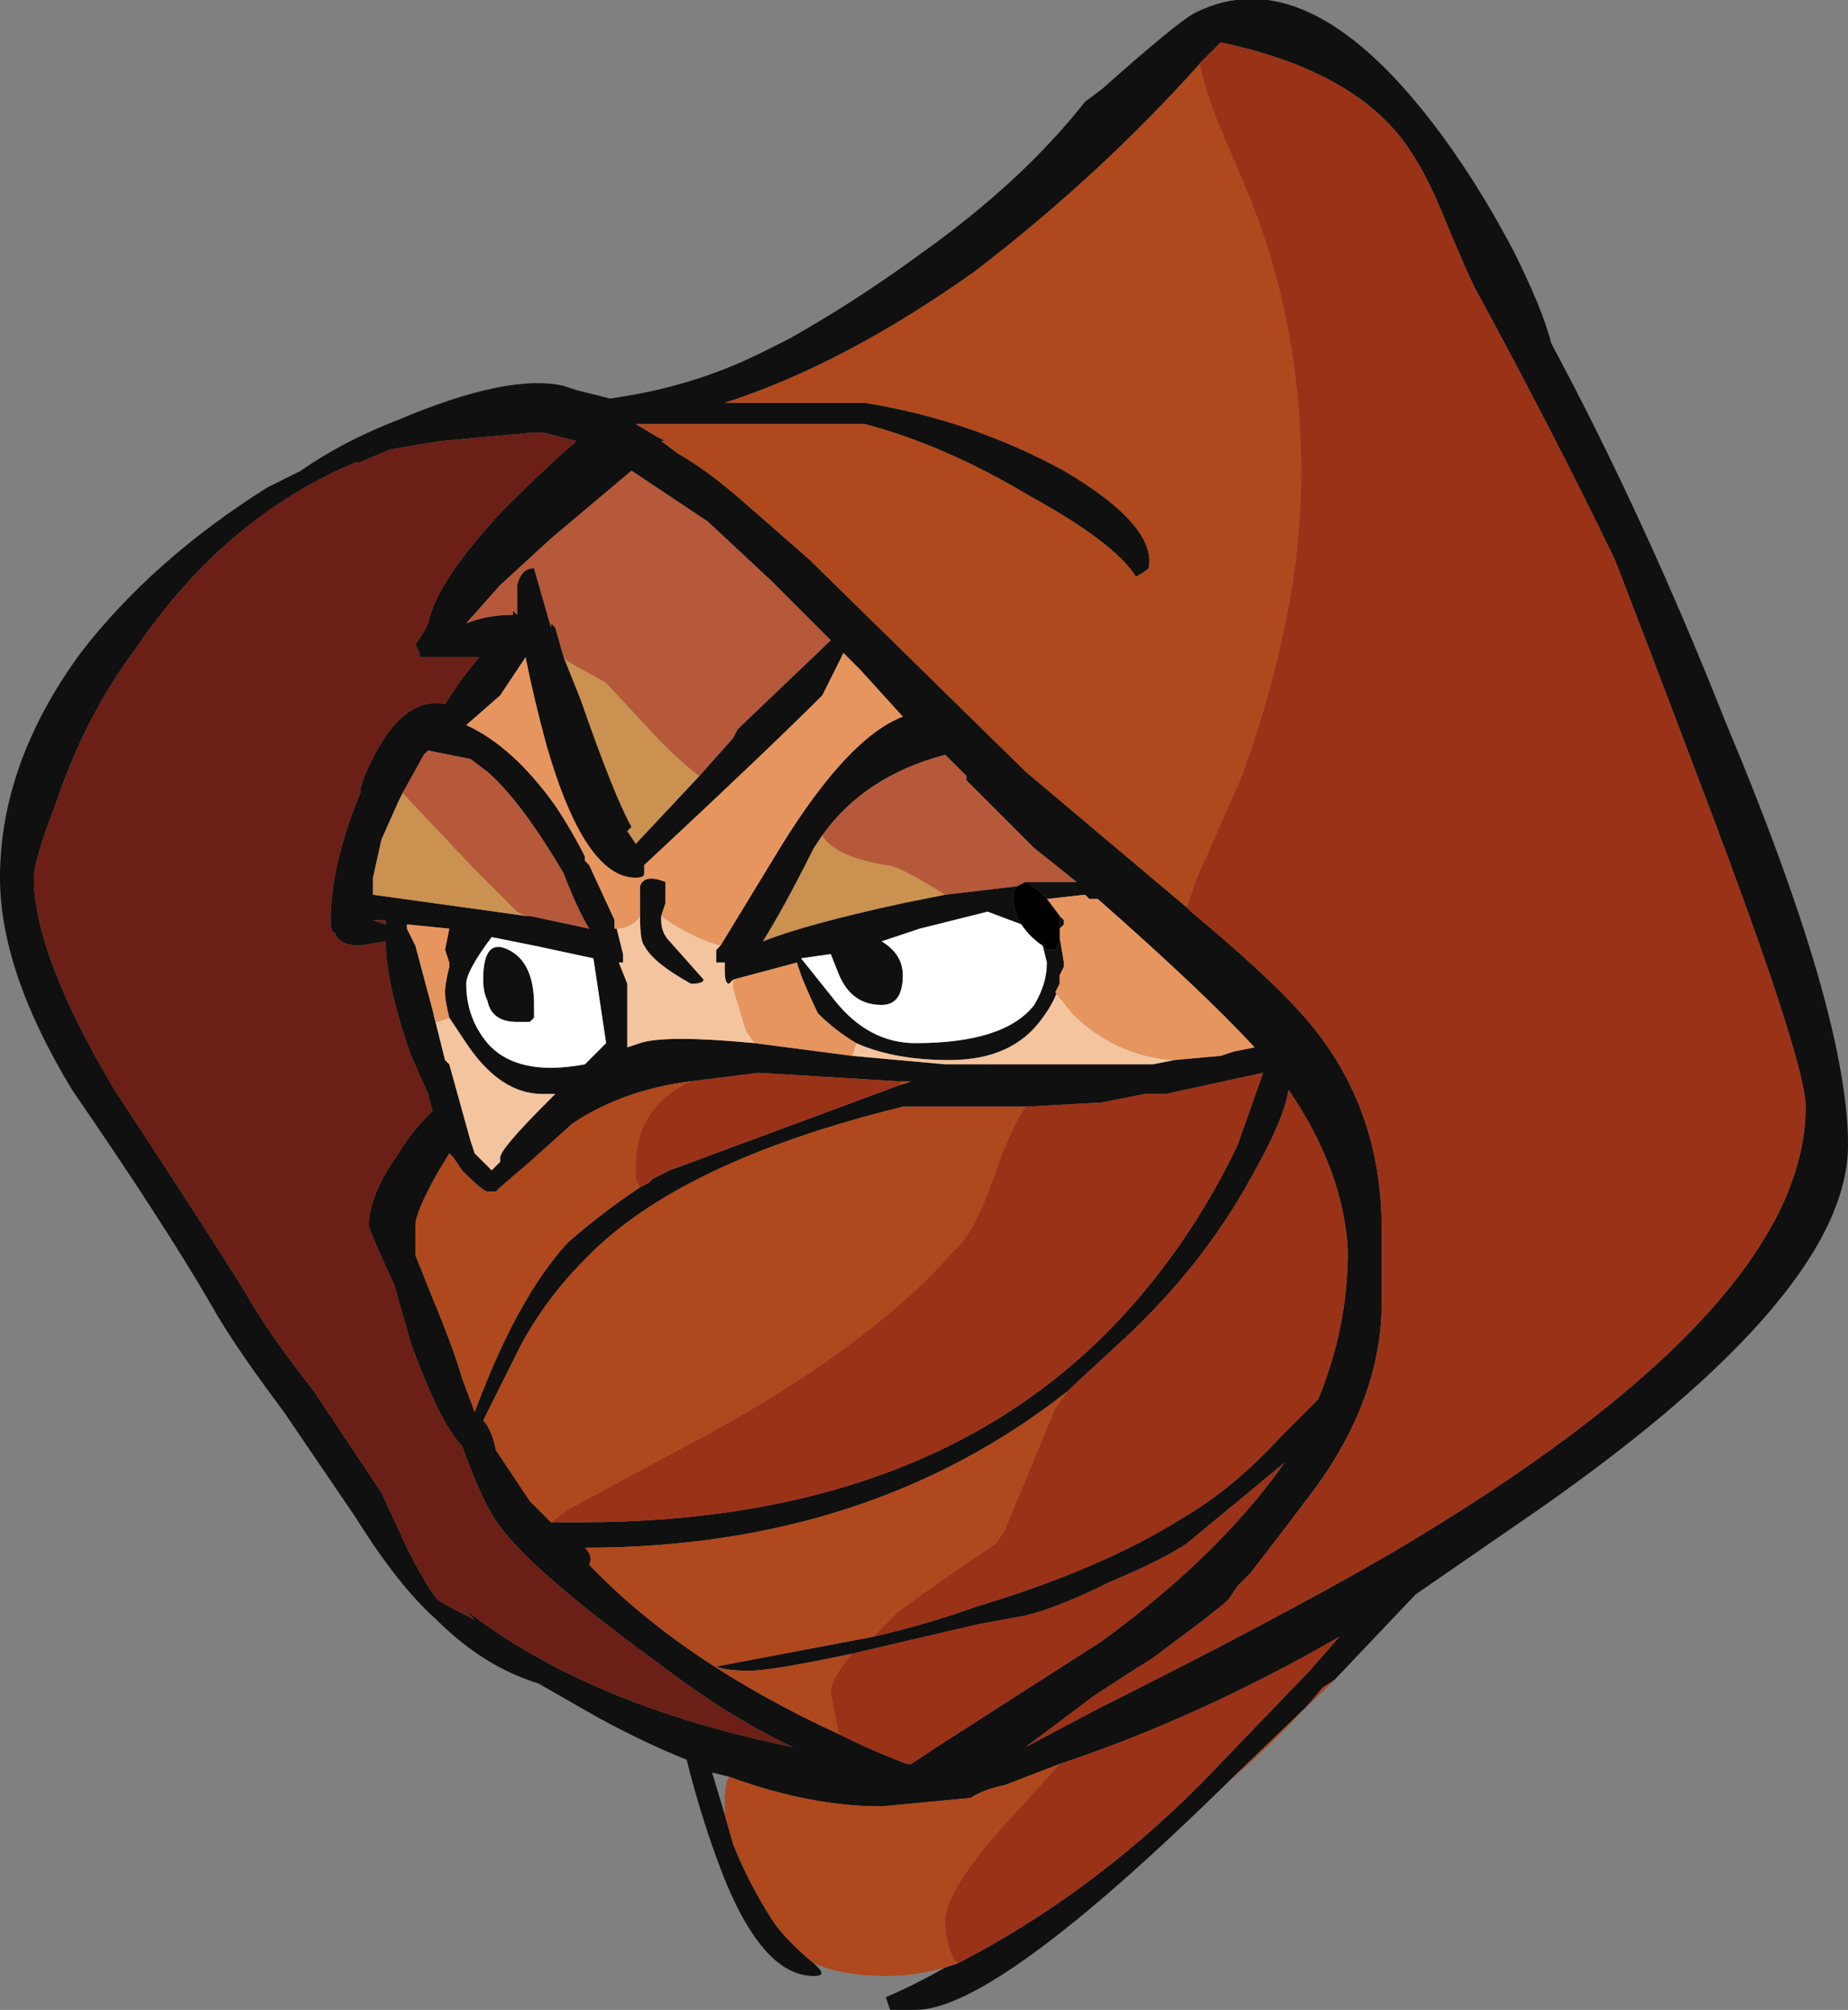 <?xml version="1.0" encoding="UTF-8" standalone="no"?>
<svg xmlns:ffdec="https://www.free-decompiler.com/flash" xmlns:xlink="http://www.w3.org/1999/xlink" ffdec:objectType="shape" height="23.7px" width="21.8px" xmlns="http://www.w3.org/2000/svg">
  <rect width="100%" height="100%" fill="#808080" stroke="none"/>
  <g transform="matrix(1.0, 0.0, 0.0, 1.0, -7.2, 24.3)">
    <path d="M21.2 -13.6 L21.25 -13.55 Q22.15 -12.8 22.55 -12.35 23.5 -11.3 23.5 -9.8 L23.5 -8.95 Q23.5 -7.75 22.6 -6.6 22.3 -6.2 21.95 -5.75 L21.8 -5.6 21.7 -5.45 21.65 -5.4 21.4 -5.2 20.8 -4.75 Q20.4 -4.5 20.1 -4.3 L19.3 -3.7 20.15 -4.15 Q22.25 -5.2 23.55 -5.95 28.5 -8.85 28.5 -11.25 28.5 -11.75 27.45 -14.55 26.6 -16.8 26.25 -17.7 25.5 -19.25 24.6 -20.9 24.5 -21.1 24.25 -21.7 24.05 -22.2 23.85 -22.5 23.25 -23.45 21.6 -23.8 L21.4 -23.6 Q20.2 -22.25 18.7 -21.1 17.15 -20.0 15.75 -19.55 L17.4 -19.55 Q18.65 -19.35 19.75 -18.75 20.85 -18.1 20.75 -17.6 20.7 -17.55 20.6 -17.5 20.35 -17.9 19.35 -18.45 18.35 -19.05 17.4 -19.3 L14.7 -19.3 14.95 -19.15 15.05 -19.1 15.0 -19.1 15.2 -18.95 Q15.55 -18.75 15.95 -18.4 L16.75 -17.7 19.3 -15.2 21.2 -13.6 M16.8 -1.15 L16.85 -1.1 Q16.95 -1.0 16.8 -1.0 16.15 -1.0 15.65 -2.4 15.45 -2.95 15.3 -3.55 14.8 -3.75 14.25 -4.05 L13.55 -4.45 Q12.9 -4.65 12.35 -5.2 11.9 -5.6 11.4 -6.4 L10.55 -7.65 Q9.95 -8.45 9.7 -8.9 9.15 -9.85 8.05 -11.45 7.2 -12.85 7.2 -13.95 7.2 -15.3 8.15 -16.6 9.0 -17.7 10.35 -18.55 L10.75 -18.75 Q11.25 -19.1 11.9 -19.35 13.2 -19.9 13.85 -19.75 L14.0 -19.7 14.4 -19.6 14.7 -19.65 Q15.5 -19.8 16.2 -20.15 L16.5 -20.3 Q17.3 -20.75 18.05 -21.3 19.25 -22.15 20.0 -23.1 L20.2 -23.25 Q21.1 -24.05 21.3 -24.15 22.6 -24.8 24.1 -22.85 24.6 -22.2 25.05 -21.35 25.4 -20.65 25.5 -20.25 26.6 -18.2 27.55 -15.8 29.0 -12.35 29.0 -10.8 29.0 -9.05 25.35 -6.5 L23.9 -5.5 22.95 -4.5 21.7 -3.3 Q18.95 -0.6 18.0 -0.6 L17.7 -0.6 17.65 -0.75 Q18.0 -0.9 18.35 -1.1 L18.5 -1.15 Q20.05 -1.95 21.35 -3.25 L22.65 -4.6 23.0 -5.0 Q21.35 -4.05 19.7 -3.5 L19.05 -3.25 Q18.8 -3.2 18.65 -3.1 L17.6 -3.0 Q16.75 -3.0 15.8 -3.35 L15.6 -3.4 15.75 -2.9 15.85 -2.55 Q16.05 -2.05 16.35 -1.6 16.55 -1.35 16.8 -1.15 M15.45 -15.15 L15.85 -15.6 15.9 -15.7 17.0 -16.75 16.3 -17.45 15.55 -18.15 14.65 -18.75 13.7 -17.95 13.1 -17.4 12.7 -16.95 Q12.95 -17.05 13.25 -17.05 L13.25 -17.1 13.3 -17.05 13.3 -17.4 Q13.35 -17.6 13.5 -17.6 L13.7 -16.9 13.7 -16.95 13.75 -16.9 13.85 -16.55 14.05 -16.05 Q14.45 -14.9 14.65 -14.55 L14.6 -14.5 14.7 -14.35 15.45 -15.15 M11.8 -19.0 L11.45 -18.85 11.4 -18.85 Q9.85 -18.2 8.8 -16.65 8.2 -15.85 7.85 -14.8 7.6 -14.15 7.6 -13.95 7.6 -13.05 8.55 -11.45 9.7 -9.7 10.1 -9.05 10.35 -8.6 10.9 -7.9 L11.7 -6.7 12.0 -6.05 Q12.2 -5.65 12.35 -5.45 12.4 -5.4 12.8 -5.2 L12.65 -5.35 Q14.1 -4.2 16.55 -3.7 15.8 -4.05 14.95 -4.7 13.3 -5.9 13.0 -6.45 12.85 -6.7 12.65 -7.25 12.4 -7.5 12.05 -8.45 L11.85 -9.15 Q11.55 -9.8 11.55 -9.85 11.55 -10.2 11.9 -10.7 12.05 -10.95 12.3 -11.2 L12.25 -11.4 12.05 -11.85 Q11.75 -12.7 11.75 -13.2 L11.45 -13.15 Q11.2 -13.15 11.15 -13.3 11.1 -13.3 11.1 -13.45 11.1 -14.1 11.45 -14.95 L11.45 -15.0 11.5 -15.15 Q11.9 -16.1 12.45 -16.0 L12.65 -16.3 12.85 -16.55 12.15 -16.55 12.15 -16.6 12.1 -16.7 12.2 -16.85 12.25 -16.95 Q12.35 -17.45 13.15 -18.3 13.65 -18.8 14.0 -19.1 L13.6 -19.2 13.5 -19.2 12.4 -19.1 11.8 -19.0 M14.35 -18.9 L14.35 -18.9 M15.7 -13.15 L16.4 -14.3 Q17.2 -15.6 17.85 -15.85 L17.35 -16.4 17.15 -16.6 16.9 -16.1 Q16.25 -15.45 14.8 -14.1 L14.8 -14.0 Q14.8 -13.95 14.7 -13.95 14.1 -13.95 13.65 -15.5 13.5 -16.05 13.4 -16.55 13.3 -16.4 13.1 -16.1 L12.7 -15.75 Q13.25 -15.5 13.75 -14.8 13.95 -14.5 14.1 -14.2 L14.1 -14.15 14.15 -14.1 14.45 -13.45 14.55 -13.05 14.55 -12.95 14.5 -12.95 14.6 -12.7 14.6 -11.95 14.75 -12.0 Q15.05 -12.1 16.1 -12.0 L17.25 -11.85 18.35 -11.75 20.8 -11.75 21.05 -11.8 21.6 -11.85 21.75 -11.9 22.0 -11.95 Q21.4 -12.6 20.15 -13.7 L20.05 -13.7 20.0 -13.75 19.55 -13.7 19.45 -13.8 19.3 -13.9 19.9 -13.9 19.4 -14.3 Q19.15 -14.55 18.6 -15.1 L18.6 -15.15 18.35 -15.4 Q17.4 -15.15 16.9 -14.45 L16.8 -14.3 Q16.45 -13.6 16.2 -13.2 16.7 -13.4 17.85 -13.65 L18.35 -13.75 19.2 -13.85 Q19.15 -13.8 19.15 -13.75 19.15 -13.55 19.25 -13.4 L18.85 -13.55 18.05 -13.35 17.6 -13.2 Q17.85 -13.05 17.85 -12.8 17.85 -12.45 17.6 -12.45 17.25 -12.45 17.1 -12.8 L17.0 -13.05 16.65 -13.0 17.05 -12.5 Q17.45 -12.0 18.0 -12.0 19.05 -12.0 19.4 -12.45 19.55 -12.7 19.55 -12.95 L19.5 -13.15 19.55 -13.1 19.65 -13.1 19.7 -13.2 19.7 -13.25 19.75 -12.95 19.75 -12.9 19.7 -12.8 19.7 -12.7 Q19.65 -12.5 19.5 -12.3 19.15 -11.8 18.4 -11.8 17.75 -11.8 17.3 -12.0 17.05 -12.15 16.85 -12.35 16.75 -12.55 16.65 -12.8 L16.6 -12.95 15.85 -12.75 15.8 -12.7 Q15.75 -12.7 15.75 -12.85 L15.75 -12.95 15.65 -12.95 Q15.65 -13.0 15.65 -13.1 L15.7 -13.15 M14.75 -13.5 L14.75 -13.85 Q14.8 -14.0 15.05 -13.9 L15.05 -13.65 15.0 -13.5 15.0 -13.45 Q15.0 -13.3 15.1 -13.2 L15.5 -12.75 Q15.5 -12.7 15.35 -12.7 14.9 -12.95 14.8 -13.15 14.75 -13.2 14.75 -13.5 M11.95 -17.2 L11.95 -17.2 M13.4 -13.5 L13.45 -13.5 14.15 -13.35 Q14.0 -13.6 13.85 -14.0 13.35 -14.85 12.95 -15.2 L12.75 -15.35 12.25 -15.45 12.2 -15.4 11.95 -14.95 11.9 -14.85 11.7 -14.4 11.6 -13.95 11.6 -13.75 13.4 -13.5 M13.7 -6.35 L14.05 -6.35 Q18.3 -6.35 20.55 -8.9 21.3 -9.75 21.8 -10.8 L22.1 -11.65 20.95 -11.4 20.7 -11.4 20.2 -11.3 19.3 -11.25 17.85 -11.25 Q15.2 -10.6 14.1 -9.45 13.65 -9.0 13.35 -8.45 L12.9 -7.55 Q13.0 -7.45 13.05 -7.2 13.25 -6.9 13.45 -6.6 L13.7 -6.35 M19.7 -13.35 L19.7 -13.5 19.75 -13.45 19.75 -13.4 19.7 -13.35 M17.85 -11.55 L17.8 -11.55 16.15 -11.65 15.35 -11.55 Q14.55 -11.45 13.95 -11.05 L13.45 -10.6 13.1 -10.3 13.05 -10.25 12.95 -10.25 Q12.9 -10.25 12.65 -10.5 L12.55 -10.65 12.5 -10.7 12.35 -10.45 Q12.1 -10.0 12.1 -9.85 L12.1 -9.5 12.3 -9.0 Q12.55 -8.4 12.65 -8.05 L12.8 -7.65 Q13.3 -9.0 13.9 -9.65 14.3 -10.0 14.75 -10.3 L14.85 -10.35 14.9 -10.4 15.1 -10.5 17.8 -11.5 17.95 -11.55 17.85 -11.55 M17.5 -5.0 Q18.15 -5.15 18.7 -5.35 20.2 -5.8 21.15 -6.4 21.75 -6.75 22.3 -7.35 L22.75 -7.8 Q23.1 -8.65 23.1 -9.55 23.05 -10.5 22.4 -11.45 22.35 -11.1 21.95 -10.4 21.4 -9.4 20.5 -8.55 L19.85 -7.95 19.8 -7.9 Q17.45 -6.05 14.1 -6.05 14.2 -5.95 14.15 -5.85 15.25 -4.7 17.1 -3.85 17.5 -3.65 17.9 -3.5 L17.95 -3.5 18.25 -3.7 20.2 -4.95 Q20.95 -5.5 21.5 -6.05 22.0 -6.55 22.35 -7.05 L21.2 -6.1 Q20.9 -5.9 20.3 -5.65 19.7 -5.35 19.3 -5.25 L18.75 -5.15 17.25 -4.8 Q16.3 -4.6 16.05 -4.6 15.75 -4.6 15.65 -4.65 L17.5 -5.0 M13.5 -12.45 L13.5 -12.3 13.45 -12.25 13.3 -12.25 Q13.0 -12.25 12.95 -12.5 12.9 -12.6 12.9 -12.75 12.9 -13.25 13.2 -13.1 13.5 -12.95 13.5 -12.45 M13.5 -13.15 L13.0 -13.25 Q12.7 -12.85 12.7 -12.7 12.7 -12.3 12.95 -12.0 13.3 -11.6 14.1 -11.75 L14.35 -12.0 14.2 -13.0 13.5 -13.15 M11.75 -13.4 L11.75 -13.45 11.6 -13.45 11.75 -13.4 M12.5 -12.3 Q12.45 -12.5 12.45 -12.6 12.45 -12.7 12.5 -12.9 L12.5 -12.95 12.45 -13.1 12.5 -13.35 12.0 -13.4 12.0 -13.35 12.1 -13.15 12.3 -12.4 12.45 -11.8 12.5 -11.75 12.75 -10.85 12.8 -10.7 13.0 -10.5 13.1 -10.6 13.1 -10.65 Q13.1 -10.75 13.65 -11.3 L13.75 -11.4 13.6 -11.4 Q13.1 -11.4 12.7 -12.0 L12.5 -12.3" fill="#101010" fill-rule="evenodd" stroke="none"/>
    <path d="M14.45 -13.45 L14.45 -13.35 Q14.65 -13.35 14.75 -13.5 14.75 -13.2 14.8 -13.15 14.9 -12.95 15.35 -12.7 15.5 -12.7 15.5 -12.75 L15.1 -13.2 Q15.0 -13.3 15.0 -13.45 L15.0 -13.5 Q15.35 -13.25 15.7 -13.15 L15.65 -13.1 Q15.65 -13.0 15.65 -12.95 L15.75 -12.95 15.75 -12.85 Q15.75 -12.7 15.8 -12.7 L15.85 -12.75 15.85 -12.65 16.0 -12.15 16.1 -12.0 Q15.05 -12.1 14.75 -12.0 L14.6 -11.95 14.6 -12.7 14.5 -12.95 14.55 -12.95 14.55 -13.05 14.45 -13.45 M17.3 -12.0 Q17.75 -11.8 18.4 -11.8 19.15 -11.8 19.5 -12.3 19.65 -12.5 19.7 -12.7 L19.65 -12.6 19.85 -12.35 Q20.35 -11.85 21.05 -11.8 L20.8 -11.75 18.35 -11.75 17.25 -11.85 17.3 -12.0 M12.3 -12.4 L12.35 -12.25 12.5 -12.3 12.7 -12.0 Q13.1 -11.4 13.6 -11.4 L13.75 -11.4 13.65 -11.3 Q13.1 -10.75 13.1 -10.65 L13.1 -10.6 13.0 -10.5 12.8 -10.7 12.75 -10.85 12.5 -11.75 12.45 -11.8 12.3 -12.4" fill="#f4c49f" fill-rule="evenodd" stroke="none"/>
    <path d="M13.85 -16.55 L13.9 -16.5 14.35 -16.25 15.0 -15.55 Q15.25 -15.3 15.45 -15.15 L14.7 -14.35 14.6 -14.5 14.65 -14.55 Q14.45 -14.9 14.05 -16.05 L13.85 -16.55 M18.35 -13.75 L17.85 -13.65 Q16.7 -13.4 16.2 -13.2 16.45 -13.6 16.8 -14.3 L16.9 -14.45 Q17.05 -14.2 17.65 -14.1 17.8 -14.1 18.35 -13.75 M11.95 -14.95 L12.8 -14.05 13.3 -13.55 13.4 -13.5 11.6 -13.75 11.6 -13.95 11.7 -14.4 11.9 -14.85 11.95 -14.95" fill="#cb9150" fill-rule="evenodd" stroke="none"/>
    <path d="M19.5 -13.15 L19.55 -12.95 Q19.55 -12.7 19.4 -12.45 19.05 -12.0 18.0 -12.0 17.45 -12.0 17.05 -12.5 L16.65 -13.0 17.0 -13.05 17.1 -12.8 Q17.25 -12.45 17.6 -12.45 17.85 -12.45 17.85 -12.8 17.85 -13.05 17.6 -13.2 L18.05 -13.35 18.85 -13.55 19.25 -13.4 Q19.35 -13.25 19.5 -13.15 M13.5 -13.15 L14.2 -13.0 14.35 -12.0 14.1 -11.75 Q13.3 -11.6 12.95 -12.0 12.7 -12.3 12.7 -12.7 12.7 -12.85 13.0 -13.25 L13.5 -13.15 M13.5 -12.45 Q13.5 -12.95 13.2 -13.1 12.9 -13.25 12.9 -12.75 12.9 -12.6 12.95 -12.5 13.0 -12.25 13.3 -12.25 L13.45 -12.25 13.5 -12.3 13.5 -12.45" fill="#ffffff" fill-rule="evenodd" stroke="none"/>
    <path d="M21.4 -23.6 L21.35 -23.55 Q21.4 -23.3 21.55 -22.9 L21.95 -21.95 Q22.55 -20.45 22.55 -18.7 22.55 -17.1 21.85 -15.15 L21.3 -13.9 21.2 -13.6 19.3 -15.2 16.75 -17.7 15.95 -18.4 Q15.55 -18.75 15.2 -18.95 L15.0 -19.1 15.05 -19.1 14.95 -19.15 14.7 -19.3 17.4 -19.3 Q18.35 -19.05 19.35 -18.45 20.35 -17.9 20.6 -17.5 20.7 -17.55 20.75 -17.6 20.85 -18.1 19.75 -18.75 18.65 -19.35 17.4 -19.55 L15.75 -19.55 Q17.15 -20.0 18.7 -21.1 20.2 -22.25 21.4 -23.6 M22.95 -4.5 L22.8 -4.4 Q22.35 -3.85 21.7 -3.3 L22.95 -4.5 M18.35 -1.1 Q18.0 -1.0 17.65 -1.0 17.15 -1.0 16.8 -1.15 16.55 -1.35 16.35 -1.6 16.05 -2.05 15.85 -2.55 L15.75 -2.9 15.75 -3.1 Q15.75 -3.25 15.8 -3.35 16.75 -3.0 17.6 -3.0 L18.65 -3.1 Q18.8 -3.2 19.05 -3.25 L19.7 -3.5 19.25 -3.0 Q18.35 -2.05 18.35 -1.65 18.35 -1.4 18.45 -1.2 L18.5 -1.15 18.35 -1.1 M19.3 -11.25 Q19.15 -11.05 18.95 -10.5 18.7 -9.75 18.45 -9.55 17.4 -8.35 15.2 -7.2 L13.9 -6.5 13.7 -6.35 13.45 -6.6 Q13.25 -6.9 13.05 -7.2 13.0 -7.45 12.9 -7.55 L13.35 -8.45 Q13.65 -9.0 14.1 -9.45 15.2 -10.6 17.85 -11.25 L19.3 -11.25 M17.85 -11.55 L17.95 -11.55 17.8 -11.5 17.85 -11.55 M14.75 -10.3 Q14.3 -10.0 13.9 -9.65 13.3 -9.0 12.8 -7.65 L12.65 -8.05 Q12.55 -8.4 12.3 -9.0 L12.1 -9.5 12.1 -9.85 Q12.1 -10.0 12.35 -10.45 L12.5 -10.7 12.55 -10.65 12.65 -10.5 Q12.9 -10.25 12.95 -10.25 L13.05 -10.25 13.1 -10.3 13.45 -10.6 13.95 -11.05 Q14.55 -11.45 15.35 -11.55 14.7 -11.25 14.7 -10.55 14.7 -10.45 14.7 -10.4 L14.75 -10.3 M19.8 -7.9 L19.65 -7.7 19.05 -6.25 18.95 -6.1 Q18.35 -5.7 17.8 -5.3 L17.5 -5.0 15.65 -4.65 Q15.75 -4.6 16.05 -4.6 16.3 -4.6 17.25 -4.8 17.0 -4.5 17.0 -4.35 17.05 -4.05 17.1 -3.85 15.25 -4.7 14.15 -5.85 14.2 -5.95 14.1 -6.05 17.45 -6.05 19.8 -7.9" fill="#af481d" fill-rule="evenodd" stroke="none"/>
    <path d="M14.35 -18.9 L14.35 -18.9 M11.8 -19.0 L12.4 -19.1 13.5 -19.2 13.6 -19.2 14.0 -19.1 Q13.65 -18.8 13.15 -18.3 12.35 -17.45 12.25 -16.95 L12.2 -16.85 12.1 -16.7 12.15 -16.6 12.15 -16.55 12.85 -16.55 12.65 -16.3 12.45 -16.0 Q11.9 -16.1 11.5 -15.15 L11.45 -15.0 11.45 -14.95 Q11.1 -14.1 11.1 -13.45 11.1 -13.3 11.15 -13.3 11.2 -13.15 11.45 -13.15 L11.75 -13.2 Q11.75 -12.7 12.05 -11.85 L12.25 -11.4 12.3 -11.2 Q12.05 -10.95 11.9 -10.7 11.55 -10.2 11.55 -9.85 11.55 -9.8 11.85 -9.15 L12.05 -8.45 Q12.4 -7.5 12.65 -7.25 12.85 -6.7 13.0 -6.45 13.3 -5.9 14.95 -4.7 15.8 -4.05 16.55 -3.7 14.1 -4.2 12.65 -5.35 L12.8 -5.2 Q12.4 -5.4 12.35 -5.45 12.2 -5.65 12.0 -6.05 L11.7 -6.7 10.9 -7.9 Q10.35 -8.6 10.1 -9.05 9.7 -9.7 8.55 -11.45 7.6 -13.05 7.6 -13.95 7.6 -14.15 7.85 -14.8 8.2 -15.85 8.8 -16.65 9.85 -18.2 11.4 -18.85 L11.45 -18.85 11.8 -19.0 M11.95 -17.2 L11.95 -17.2 M11.75 -13.4 L11.6 -13.45 11.75 -13.45 11.75 -13.4" fill="#6b1f16" fill-rule="evenodd" stroke="none"/>
    <path d="M14.45 -13.45 L14.15 -14.1 14.1 -14.15 14.1 -14.2 Q13.95 -14.5 13.75 -14.8 13.25 -15.5 12.7 -15.75 L13.1 -16.1 Q13.3 -16.4 13.4 -16.55 13.5 -16.05 13.65 -15.5 14.1 -13.95 14.7 -13.95 14.8 -13.95 14.8 -14.0 L14.8 -14.1 Q16.25 -15.45 16.9 -16.1 L17.15 -16.6 17.35 -16.4 17.85 -15.85 Q17.2 -15.6 16.4 -14.3 L15.7 -13.15 Q15.35 -13.25 15.0 -13.5 L15.05 -13.65 15.05 -13.9 Q14.8 -14.0 14.75 -13.85 L14.75 -13.5 Q14.65 -13.35 14.45 -13.35 L14.45 -13.45 M15.85 -12.75 L16.6 -12.95 16.65 -12.8 Q16.75 -12.55 16.85 -12.35 17.05 -12.15 17.3 -12.0 L17.25 -11.85 16.1 -12.0 16.0 -12.15 15.85 -12.65 15.85 -12.75 M19.7 -12.7 L19.7 -12.8 19.75 -12.9 19.75 -12.95 19.7 -13.25 19.7 -13.35 19.75 -13.4 19.75 -13.45 19.7 -13.5 19.55 -13.7 20.0 -13.75 20.05 -13.7 20.15 -13.7 Q21.4 -12.6 22.0 -11.95 L21.75 -11.9 21.6 -11.85 21.05 -11.8 Q20.35 -11.85 19.85 -12.35 L19.65 -12.6 19.7 -12.7 M12.3 -12.4 L12.1 -13.15 12.0 -13.35 12.0 -13.4 12.5 -13.35 12.45 -13.1 12.5 -12.95 12.5 -12.9 Q12.45 -12.7 12.45 -12.6 12.45 -12.5 12.5 -12.3 L12.35 -12.25 12.3 -12.4" fill="#e7955f" fill-rule="evenodd" stroke="none"/>
    <path d="M13.85 -16.55 L13.75 -16.9 13.7 -16.95 13.7 -16.9 13.5 -17.6 Q13.35 -17.6 13.3 -17.4 L13.3 -17.05 13.25 -17.1 13.25 -17.05 Q12.95 -17.05 12.7 -16.95 L13.1 -17.4 13.7 -17.95 14.65 -18.75 15.55 -18.15 16.3 -17.45 17.0 -16.75 15.9 -15.7 15.85 -15.6 15.45 -15.15 Q15.25 -15.3 15.0 -15.55 L14.35 -16.25 13.9 -16.5 13.85 -16.55 M19.2 -13.85 L18.35 -13.75 Q17.8 -14.1 17.65 -14.1 17.05 -14.2 16.9 -14.45 17.4 -15.15 18.35 -15.4 L18.6 -15.15 18.6 -15.1 Q19.15 -14.55 19.4 -14.3 L19.9 -13.9 19.3 -13.9 19.2 -13.85 M11.95 -14.95 L12.2 -15.4 12.25 -15.45 12.75 -15.35 12.95 -15.2 Q13.35 -14.85 13.85 -14.0 14.0 -13.6 14.15 -13.35 L13.45 -13.5 13.4 -13.5 13.3 -13.55 12.8 -14.05 11.95 -14.95" fill="#b6593a" fill-rule="evenodd" stroke="none"/>
    <path d="M19.7 -13.25 L19.7 -13.2 19.65 -13.1 19.55 -13.1 19.5 -13.15 Q19.35 -13.25 19.25 -13.4 19.15 -13.55 19.15 -13.75 19.15 -13.8 19.2 -13.85 L19.3 -13.9 19.45 -13.8 19.55 -13.7 19.7 -13.5 19.7 -13.35 19.7 -13.25" fill="#000000" fill-rule="evenodd" stroke="none"/>
    <path d="M21.2 -13.6 L21.3 -13.9 21.85 -15.15 Q22.55 -17.1 22.55 -18.7 22.55 -20.45 21.95 -21.95 L21.55 -22.9 Q21.4 -23.3 21.35 -23.55 L21.4 -23.6 21.6 -23.8 Q23.25 -23.45 23.85 -22.5 24.05 -22.2 24.25 -21.7 24.5 -21.1 24.6 -20.9 25.5 -19.25 26.25 -17.7 26.6 -16.8 27.45 -14.55 28.5 -11.75 28.5 -11.25 28.5 -8.85 23.55 -5.95 22.25 -5.2 20.15 -4.15 L19.3 -3.7 20.1 -4.3 Q20.4 -4.5 20.8 -4.75 L21.4 -5.2 21.65 -5.4 21.7 -5.45 21.8 -5.6 21.95 -5.75 Q22.3 -6.2 22.6 -6.6 23.5 -7.75 23.5 -8.95 L23.5 -9.8 Q23.5 -11.3 22.55 -12.35 22.15 -12.8 21.25 -13.55 L21.2 -13.6 M19.7 -3.5 Q21.35 -4.05 23.0 -5.0 L22.65 -4.6 21.35 -3.25 Q20.05 -1.95 18.5 -1.15 L18.45 -1.2 Q18.35 -1.4 18.35 -1.65 18.35 -2.05 19.25 -3.0 L19.7 -3.5 M19.3 -11.25 L20.2 -11.3 20.7 -11.4 20.95 -11.4 22.1 -11.65 21.8 -10.8 Q21.3 -9.75 20.55 -8.9 18.3 -6.35 14.05 -6.35 L13.7 -6.35 13.9 -6.5 15.2 -7.2 Q17.4 -8.35 18.45 -9.55 18.7 -9.75 18.95 -10.5 19.15 -11.05 19.3 -11.25 M15.35 -11.55 L16.15 -11.65 17.8 -11.55 17.85 -11.55 17.8 -11.5 15.1 -10.5 14.9 -10.4 14.85 -10.35 14.75 -10.3 14.7 -10.4 Q14.7 -10.45 14.7 -10.55 14.7 -11.25 15.35 -11.55 M17.5 -5.0 L17.8 -5.3 Q18.35 -5.7 18.95 -6.1 L19.05 -6.25 19.65 -7.7 19.8 -7.9 19.85 -7.95 20.5 -8.55 Q21.4 -9.4 21.95 -10.4 22.35 -11.1 22.4 -11.45 23.05 -10.5 23.1 -9.55 23.1 -8.65 22.75 -7.8 L22.3 -7.35 Q21.75 -6.75 21.15 -6.4 20.2 -5.8 18.7 -5.35 18.15 -5.15 17.5 -5.0 M17.1 -3.85 Q17.05 -4.05 17.0 -4.35 17.0 -4.5 17.25 -4.8 L18.75 -5.15 19.3 -5.25 Q19.7 -5.35 20.3 -5.65 20.9 -5.9 21.2 -6.1 L22.35 -7.05 Q22.0 -6.55 21.5 -6.05 20.95 -5.5 20.2 -4.95 L18.25 -3.7 17.95 -3.5 17.9 -3.5 Q17.5 -3.65 17.1 -3.85" fill="#9a3218" fill-rule="evenodd" stroke="none"/>
  </g>
</svg>
